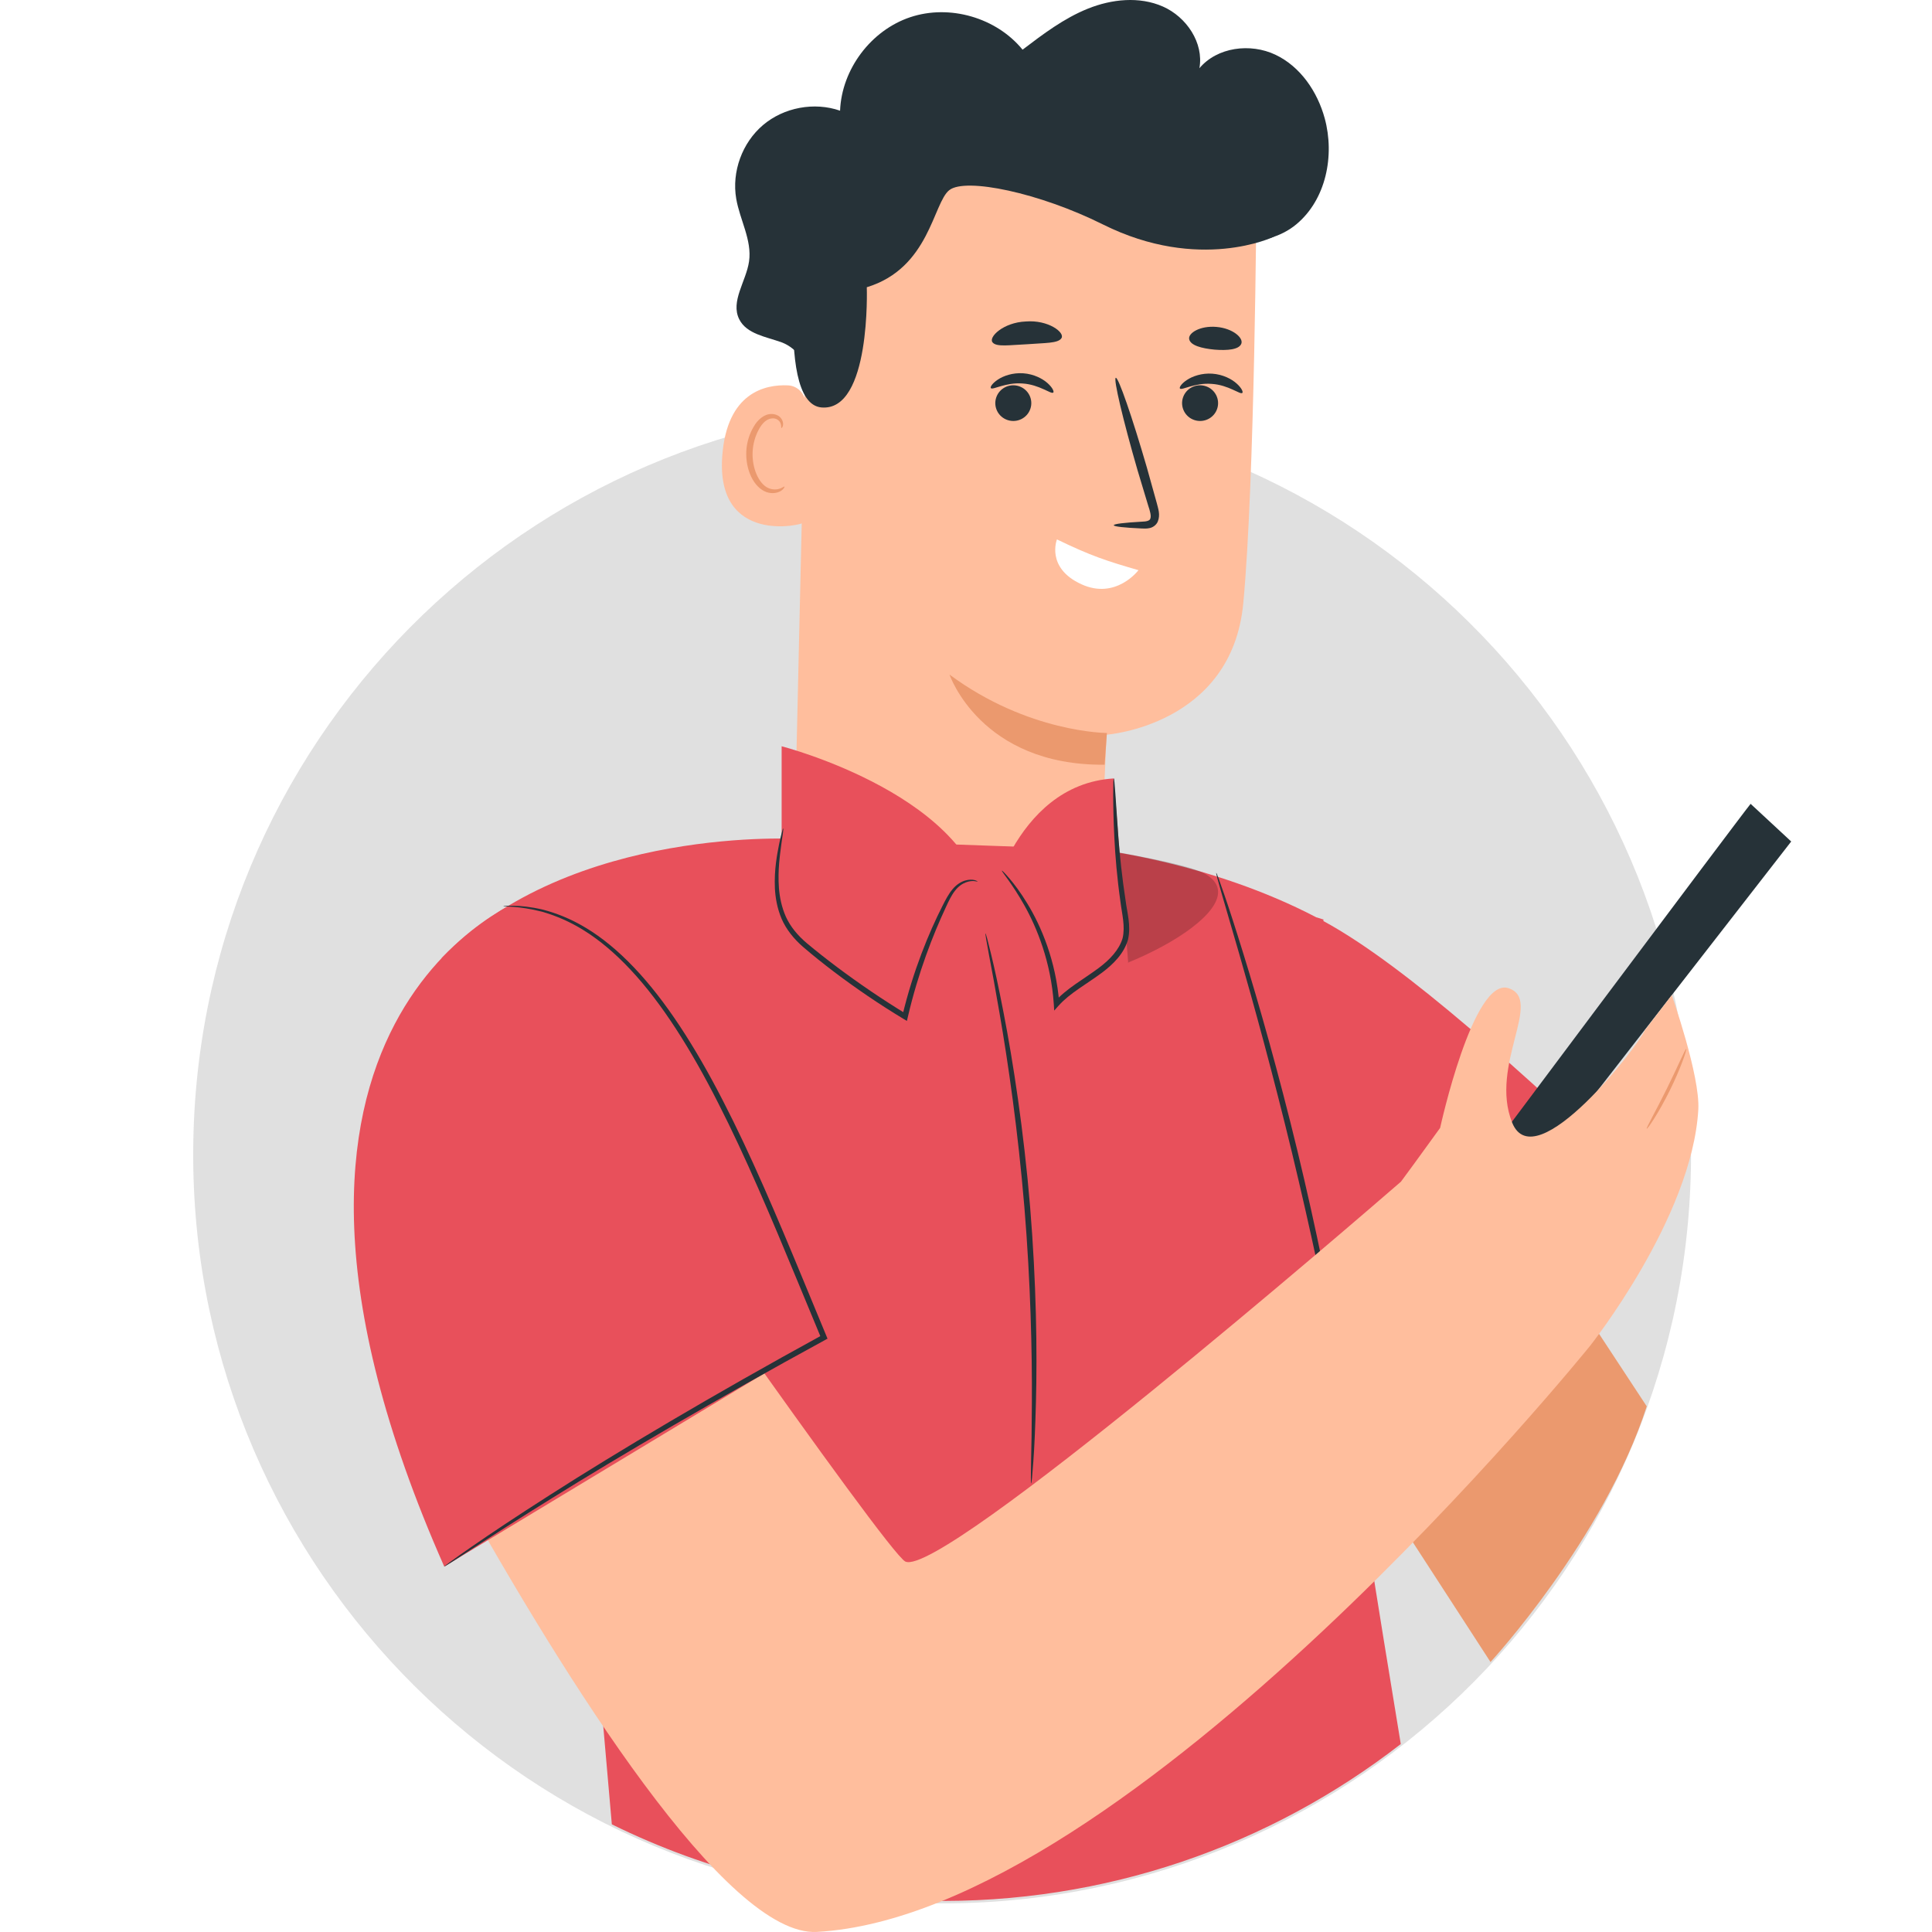 <?xml version="1.0" encoding="UTF-8" standalone="no"?><!-- Generator: Gravit.io --><svg xmlns="http://www.w3.org/2000/svg" xmlns:xlink="http://www.w3.org/1999/xlink" style="isolation:isolate" viewBox="0 0 120 120" width="120pt" height="120pt"><defs><clipPath id="_clipPath_FBf1oDdLo38Y72vpADTeNuZEzfuulP5A"><rect width="120" height="120"/></clipPath></defs><g clip-path="url(#_clipPath_FBf1oDdLo38Y72vpADTeNuZEzfuulP5A)"><rect width="120" height="120" style="fill:rgb(0,0,0)" fill-opacity="0"/><g><defs><filter id="O48e2LjZmeM0qFK6gLPOJvRtHYP34xrc" x="-200%" y="-200%" width="400%" height="400%" filterUnits="objectBoundingBox" color-interpolation-filters="sRGB"><feOffset xmlns="http://www.w3.org/2000/svg" in="SourceGraphic" dx="0" dy="0"/><feGaussianBlur xmlns="http://www.w3.org/2000/svg" stdDeviation="2.147" result="pf_100_offsetBlur"/><feComposite xmlns="http://www.w3.org/2000/svg" in="SourceGraphic" in2="pf_100_offsetBlur" result="pf_100_inverse" operator="out"/><feFlood xmlns="http://www.w3.org/2000/svg" flood-color="#000000" flood-opacity="0.5" result="pf_100_color"/><feComposite xmlns="http://www.w3.org/2000/svg" in="pf_100_color" in2="pf_100_inverse" operator="in" result="pf_100_shadow"/><feComposite xmlns="http://www.w3.org/2000/svg" in="pf_100_shadow" in2="SourceGraphic" operator="over"/></filter></defs><g filter="url(#O48e2LjZmeM0qFK6gLPOJvRtHYP34xrc)"><path d=" M 12.009 70.802 C 11.51 96.487 31.927 117.714 57.612 118.214 C 83.297 118.714 104.524 98.296 105.024 72.611 C 105.523 46.926 85.106 25.699 59.421 25.199 C 33.735 24.7 12.508 45.117 12.009 70.802 Z " fill="rgb(224,224,224)"/></g><path d=" M 102.282 87.351 L 93.898 74.597 L 79.767 83.475 L 92.578 103.231 C 92.578 103.231 99.627 95.584 102.282 87.351 Z " fill="rgb(235,153,110)"/><path d=" M 49.76 23.566 C 50.452 22.806 49.515 21.615 48.548 21.264 C 47.582 20.913 46.378 20.751 45.916 19.833 C 45.356 18.718 46.346 17.472 46.525 16.237 C 46.715 14.916 45.954 13.66 45.728 12.344 C 45.44 10.671 46.096 8.867 47.391 7.769 C 48.686 6.67 50.573 6.318 52.178 6.875 C 52.28 4.303 54.096 1.884 56.538 1.068 C 58.98 0.252 61.885 1.092 63.514 3.086 C 64.787 2.118 66.08 1.139 67.563 0.541 C 69.047 -0.058 70.769 -0.239 72.232 0.407 C 73.695 1.054 74.781 2.663 74.498 4.237 C 75.605 2.921 77.665 2.663 79.218 3.399 C 80.772 4.135 81.828 5.693 82.281 7.351 C 82.912 9.669 82.362 12.402 80.513 13.936 C 78.665 15.47 75.501 15.327 74.133 13.353" fill="rgb(38,50,56)"/><path d=" M 58.829 62.817 L 58.829 62.817 C 63.907 62.824 68.097 58.879 68.348 53.853 C 68.557 49.667 68.731 45.634 68.731 45.634 C 68.731 45.634 76.505 45.071 77.222 37.472 C 77.94 29.872 78.038 12.297 78.038 12.297 C 69.462 7.795 59.102 8.245 50.96 13.473 L 50.22 13.948 L 49.322 53.277 C 49.264 58.522 53.536 62.808 58.829 62.817 Z " fill="rgb(255,190,157)"/><path d=" M 63.29 23.988 C 63.876 24.18 64.194 24.808 63.999 25.388 C 63.805 25.97 63.172 26.284 62.586 26.091 C 62 25.899 61.682 25.271 61.877 24.69 C 62.071 24.109 62.704 23.795 63.29 23.988 Z " fill="rgb(38,50,56)"/><path d=" M 65.42 24.383 C 65.291 24.508 64.571 23.887 63.513 23.819 C 62.455 23.736 61.653 24.248 61.544 24.106 C 61.491 24.043 61.625 23.812 61.976 23.579 C 62.32 23.348 62.899 23.139 63.559 23.186 C 64.218 23.233 64.761 23.522 65.069 23.8 C 65.382 24.08 65.481 24.328 65.42 24.383 Z " fill="rgb(38,50,56)"/><path d=" M 74.891 23.988 C 75.477 24.18 75.795 24.808 75.601 25.388 C 75.406 25.97 74.774 26.284 74.187 26.091 C 73.601 25.899 73.284 25.271 73.478 24.69 C 73.672 24.109 74.305 23.795 74.891 23.988 Z " fill="rgb(38,50,56)"/><path d=" M 77.163 24.406 C 77.035 24.531 76.315 23.91 75.257 23.843 C 74.199 23.759 73.397 24.271 73.288 24.13 C 73.235 24.066 73.368 23.835 73.719 23.602 C 74.064 23.371 74.643 23.163 75.302 23.21 C 75.961 23.257 76.505 23.545 76.812 23.823 C 77.126 24.104 77.226 24.351 77.163 24.406 Z " fill="rgb(38,50,56)"/><path d=" M 69.179 32.623 C 69.178 32.541 69.843 32.462 70.918 32.402 C 71.197 32.395 71.419 32.35 71.451 32.205 C 71.514 32.043 71.431 31.742 71.317 31.404 C 71.101 30.689 70.884 29.965 70.655 29.208 C 69.749 26.081 69.143 23.511 69.303 23.465 C 69.464 23.419 70.328 25.916 71.235 29.043 C 71.448 29.805 71.651 30.533 71.851 31.252 C 71.927 31.577 72.089 31.962 71.909 32.403 C 71.814 32.623 71.584 32.77 71.397 32.802 C 71.209 32.843 71.054 32.83 70.92 32.825 C 69.845 32.777 69.179 32.706 69.179 32.623 Z " fill="rgb(38,50,56)"/><path d=" M 65.649 33.504 C 67.769 34.532 68.753 34.847 70.712 35.415 C 70.712 35.415 69.318 37.271 67.17 36.29 C 64.941 35.271 65.649 33.504 65.649 33.504 Z " fill="rgb(255,255,255)"/><path d=" M 68.753 45.526 C 68.753 45.526 63.87 45.525 58.977 41.9 C 58.977 41.9 60.895 47.565 68.61 47.498 L 68.753 45.526 Z " fill="rgb(235,153,110)"/><path d=" M 50.034 25.11 C 50.042 24.495 49.567 23.965 48.948 23.936 C 47.515 23.869 45.158 24.387 44.862 28.305 C 44.438 33.901 49.902 32.609 49.924 32.45 C 49.941 32.324 50.006 27.288 50.034 25.11 Z " fill="rgb(255,190,157)"/><path d=" M 48.721 30.224 C 48.698 30.204 48.618 30.285 48.446 30.348 C 48.278 30.409 47.996 30.439 47.71 30.308 C 47.129 30.046 46.698 29.07 46.747 28.06 C 46.772 27.549 46.916 27.072 47.128 26.684 C 47.332 26.287 47.62 26.022 47.924 25.991 C 48.229 25.945 48.428 26.139 48.485 26.302 C 48.549 26.464 48.505 26.573 48.534 26.584 C 48.549 26.599 48.662 26.5 48.635 26.266 C 48.62 26.153 48.563 26.016 48.439 25.898 C 48.311 25.779 48.116 25.708 47.905 25.715 C 47.467 25.712 47.045 26.08 46.812 26.506 C 46.554 26.932 46.38 27.467 46.353 28.04 C 46.304 29.171 46.806 30.27 47.605 30.565 C 47.995 30.696 48.335 30.603 48.516 30.483 C 48.702 30.358 48.74 30.235 48.721 30.224 Z " fill="rgb(235,153,110)"/><path d=" M 61.649 21.264 C 61.888 21.571 62.722 21.427 63.806 21.381 C 64.887 21.294 65.733 21.335 65.93 21.001 C 66.154 20.653 65.107 19.854 63.713 19.968 C 62.315 20.025 61.381 20.945 61.649 21.264 Z " fill="rgb(38,50,56)"/><path d=" M 73.863 21.069 C 73.942 21.456 74.644 21.641 75.436 21.716 C 76.229 21.78 76.952 21.72 77.099 21.352 C 77.247 20.995 76.582 20.394 75.561 20.306 C 74.54 20.215 73.78 20.692 73.863 21.069 Z " fill="rgb(38,50,56)"/><path d=" M 79.118 14.704 C 79.118 14.704 74.507 16.936 68.505 13.941 C 64.568 11.975 59.977 11.015 58.965 11.807 C 57.953 12.598 57.739 16.656 53.838 17.841 C 53.838 17.841 54.106 25.583 51.019 25.307 C 47.932 25.031 49.861 13.039 49.861 13.039 L 57.413 9.351 L 65.654 7.794 L 73.418 8.889 L 79.427 10.534 L 79.118 14.704 Z " fill="rgb(38,50,56)"/><path d=" M 27.436 59.505 C 35.506 51.206 49.71 52.111 49.71 52.111 L 68.16 52.767 C 68.16 52.767 75.176 53.537 81.751 56.973 L 82.204 57.113 L 82.198 57.207 C 87.363 60.011 94.675 66.737 101.641 73.264 L 93.305 81.001 L 84.078 89.192 C 84.078 89.192 84.114 89.251 84.093 89.356 C 83.997 89.852 85.593 99.762 87.005 108.325 C 78.898 114.614 68.669 118.278 57.612 118.063 C 50.571 117.926 43.928 116.229 38.002 113.313 L 37.311 105.397 C 36.683 98.22 36.203 89.334 36.203 89.334" fill="rgb(232,80,91)"/><path d=" M 75.542 54.215 C 75.554 54.211 75.604 54.328 75.687 54.553 C 75.781 54.817 75.895 55.144 76.036 55.543 C 76.334 56.406 76.741 57.66 77.222 59.218 C 78.188 62.333 79.422 66.669 80.592 71.506 C 81.759 76.346 82.64 80.768 83.203 83.979 C 83.484 85.586 83.695 86.888 83.824 87.791 C 83.88 88.21 83.927 88.554 83.965 88.832 C 83.994 89.07 84.002 89.196 83.991 89.198 C 83.979 89.201 83.946 89.078 83.895 88.843 C 83.839 88.569 83.77 88.229 83.687 87.814 C 83.505 86.869 83.257 85.587 82.955 84.026 C 82.33 80.828 81.411 76.423 80.246 71.59 C 79.078 66.76 77.885 62.42 76.982 59.29 C 76.538 57.763 76.173 56.51 75.904 55.585 C 75.789 55.178 75.695 54.844 75.619 54.575 C 75.557 54.343 75.531 54.218 75.542 54.215 Z " fill="rgb(38,50,56)"/><path d=" M 83.123 83.881 C 83.061 83.806 86.592 80.826 91.008 77.228 C 95.425 73.629 99.056 70.774 99.118 70.85 C 99.18 70.927 95.65 73.905 91.232 77.504 C 86.817 81.102 83.185 83.957 83.123 83.881 Z " fill="rgb(38,50,56)"/><g opacity="0.2"><path d=" M 38.088 70.896 L 30.866 94.656 L 33.553 96.054 L 36.204 89.334 C 36.204 89.334 38.926 75.218 38.088 70.896 Z " fill="rgb(0,0,0)"/></g><g opacity="0.2"><path d=" M 74.76 54.229 C 78.653 56.281 68.895 61.221 64.488 61.088 L 67.689 52.644 C 67.689 52.644 73.453 53.54 74.76 54.229 Z " fill="rgb(0,0,0)"/></g><path d=" M 48.549 52.644 L 48.549 46.352 C 48.549 46.352 60.839 49.514 61.284 56.867 C 61.284 56.867 62.848 48.739 69.179 48.35 L 70.073 59.783 L 62.706 66.193 L 55.237 66.193 L 49.321 61.09 L 48.549 53.151" fill="rgb(232,80,91)"/><path d=" M 64.05 92.136 C 64.038 92.136 64.031 92.015 64.03 91.785 C 64.034 91.516 64.038 91.185 64.042 90.784 C 64.065 89.915 64.085 88.656 64.092 87.102 C 64.109 83.995 64.016 79.701 63.626 74.976 C 63.231 70.25 62.614 65.998 62.084 62.937 C 61.821 61.405 61.593 60.167 61.428 59.314 C 61.357 58.919 61.298 58.594 61.251 58.328 C 61.214 58.102 61.2 57.981 61.212 57.978 C 61.224 57.976 61.261 58.091 61.32 58.312 C 61.386 58.574 61.466 58.896 61.563 59.285 C 61.771 60.13 62.036 61.362 62.332 62.891 C 62.926 65.948 63.585 70.206 63.981 74.946 C 64.372 79.685 64.426 83.994 64.344 87.106 C 64.304 88.663 64.246 89.922 64.181 90.79 C 64.149 91.19 64.123 91.52 64.102 91.789 C 64.079 92.018 64.062 92.137 64.05 92.136 Z " fill="rgb(38,50,56)"/><path d=" M 60.719 54.751 C 60.716 54.784 60.442 54.635 59.986 54.807 C 59.763 54.892 59.516 55.06 59.309 55.335 C 59.096 55.606 58.923 55.968 58.735 56.38 C 57.974 58.013 57.036 60.371 56.384 63.18 L 56.33 63.413 L 56.124 63.289 C 55.39 62.846 54.637 62.366 53.88 61.851 C 52.413 60.853 51.07 59.835 49.897 58.829 C 49.308 58.324 48.825 57.715 48.546 57.066 C 48.271 56.416 48.162 55.766 48.13 55.179 C 48.079 53.999 48.269 53.066 48.391 52.431 C 48.525 51.795 48.625 51.45 48.647 51.455 C 48.672 51.46 48.619 51.815 48.528 52.455 C 48.447 53.092 48.299 54.025 48.381 55.163 C 48.427 55.728 48.547 56.344 48.815 56.946 C 49.089 57.547 49.536 58.096 50.113 58.583 C 51.277 59.557 52.625 60.568 54.08 61.558 C 54.832 62.068 55.578 62.547 56.305 62.991 L 56.045 63.1 C 56.721 60.265 57.711 57.899 58.532 56.281 C 58.734 55.877 58.929 55.505 59.172 55.223 C 59.41 54.938 59.698 54.764 59.946 54.692 C 60.462 54.544 60.737 54.748 60.719 54.751 Z " fill="rgb(38,50,56)"/><path d=" M 69.179 48.349 C 69.204 48.349 69.237 48.699 69.28 49.332 C 69.329 50.032 69.391 50.932 69.465 52.011 C 69.554 53.141 69.688 54.482 69.917 55.96 C 70.007 56.69 70.26 57.481 70.063 58.361 C 69.813 59.226 69.157 59.879 68.46 60.405 C 67.479 61.135 66.447 61.684 65.751 62.465 L 65.479 62.77 L 65.453 62.363 C 65.279 59.758 64.404 57.616 63.622 56.227 C 62.834 54.826 62.183 54.11 62.228 54.075 C 62.242 54.062 62.414 54.231 62.703 54.568 C 62.99 54.906 63.385 55.422 63.808 56.118 C 64.654 57.498 65.593 59.67 65.794 62.34 L 65.495 62.238 C 66.242 61.392 67.302 60.827 68.245 60.122 C 68.917 59.621 69.514 58.999 69.726 58.275 C 69.903 57.538 69.683 56.752 69.593 56.008 C 69.38 54.516 69.271 53.164 69.214 52.028 C 69.157 50.892 69.143 49.972 69.142 49.337 C 69.141 48.702 69.154 48.35 69.179 48.349 Z " fill="rgb(38,50,56)"/><path d=" M 108.734 49.928 C 108.234 50.517 90.142 74.708 90.142 74.708 L 92.689 76.152 L 111.255 52.267 L 108.734 49.928 Z " fill="rgb(38,50,56)"/><path d=" M 36.054 69.055 C 36.054 69.055 55.087 96.452 56.234 96.991 C 58.492 98.051 84.531 75.55 87.014 73.397 C 87.356 72.939 88.062 71.975 89.449 70.056 C 89.449 70.056 91.503 60.655 93.696 61.377 C 95.888 62.099 92.494 66.154 93.922 69.726 C 95.35 73.297 101.889 64.778 102.15 64.014 L 103.837 61.811 C 103.837 61.811 105.605 66.824 105.485 68.918 C 105.101 75.624 98.756 83.601 98.756 83.601 C 98.756 83.601 70.26 118.9 50.741 119.995 C 45.119 120.311 35.128 104.359 28.449 92.398 C 24.415 85.174 26.428 76.074 33.113 71.199 L 36.054 69.055 Z " fill="rgb(255,190,157)"/><path d=" M 102.282 70.11 C 102.229 70.077 102.847 69.004 103.521 67.637 C 104.2 66.272 104.677 65.13 104.735 65.152 C 104.787 65.171 104.396 66.356 103.713 67.732 C 103.033 69.11 102.329 70.14 102.282 70.11 Z " fill="rgb(235,153,110)"/><path d=" M 32.832 55.685 C 32.832 55.685 12.403 62.947 27.592 97.301 L 51.174 83.068 L 47.82 75.034 L 32.832 55.685 Z " fill="rgb(232,80,91)"/><path d=" M 31.267 56.279 C 31.267 56.273 31.321 56.268 31.429 56.265 C 31.557 56.263 31.713 56.261 31.905 56.259 C 32.323 56.261 32.944 56.318 33.723 56.5 C 34.494 56.7 35.422 57.044 36.394 57.634 C 37.369 58.219 38.38 59.042 39.363 60.076 C 41.341 62.142 43.187 65.025 44.901 68.364 C 46.627 71.704 48.238 75.507 49.891 79.504 C 50.387 80.702 50.875 81.882 51.338 83 L 51.398 83.147 L 51.259 83.223 C 44.436 86.944 38.496 90.431 34.3 93.044 C 32.2 94.347 30.528 95.42 29.382 96.166 C 28.827 96.526 28.388 96.81 28.062 97.021 C 27.76 97.214 27.598 97.311 27.592 97.301 C 27.585 97.292 27.734 97.177 28.025 96.967 C 28.316 96.758 28.745 96.446 29.31 96.06 C 30.436 95.279 32.089 94.175 34.174 92.843 C 38.341 90.175 44.266 86.647 51.09 82.913 L 51.012 83.136 C 50.548 82.018 50.059 80.838 49.563 79.64 C 47.91 75.645 46.311 71.846 44.609 68.514 C 42.919 65.181 41.109 62.309 39.18 60.248 C 38.221 59.218 37.238 58.395 36.29 57.803 C 35.345 57.207 34.442 56.852 33.687 56.633 C 32.159 56.239 31.262 56.334 31.267 56.279 Z " fill="rgb(38,50,56)"/></g></g></svg>